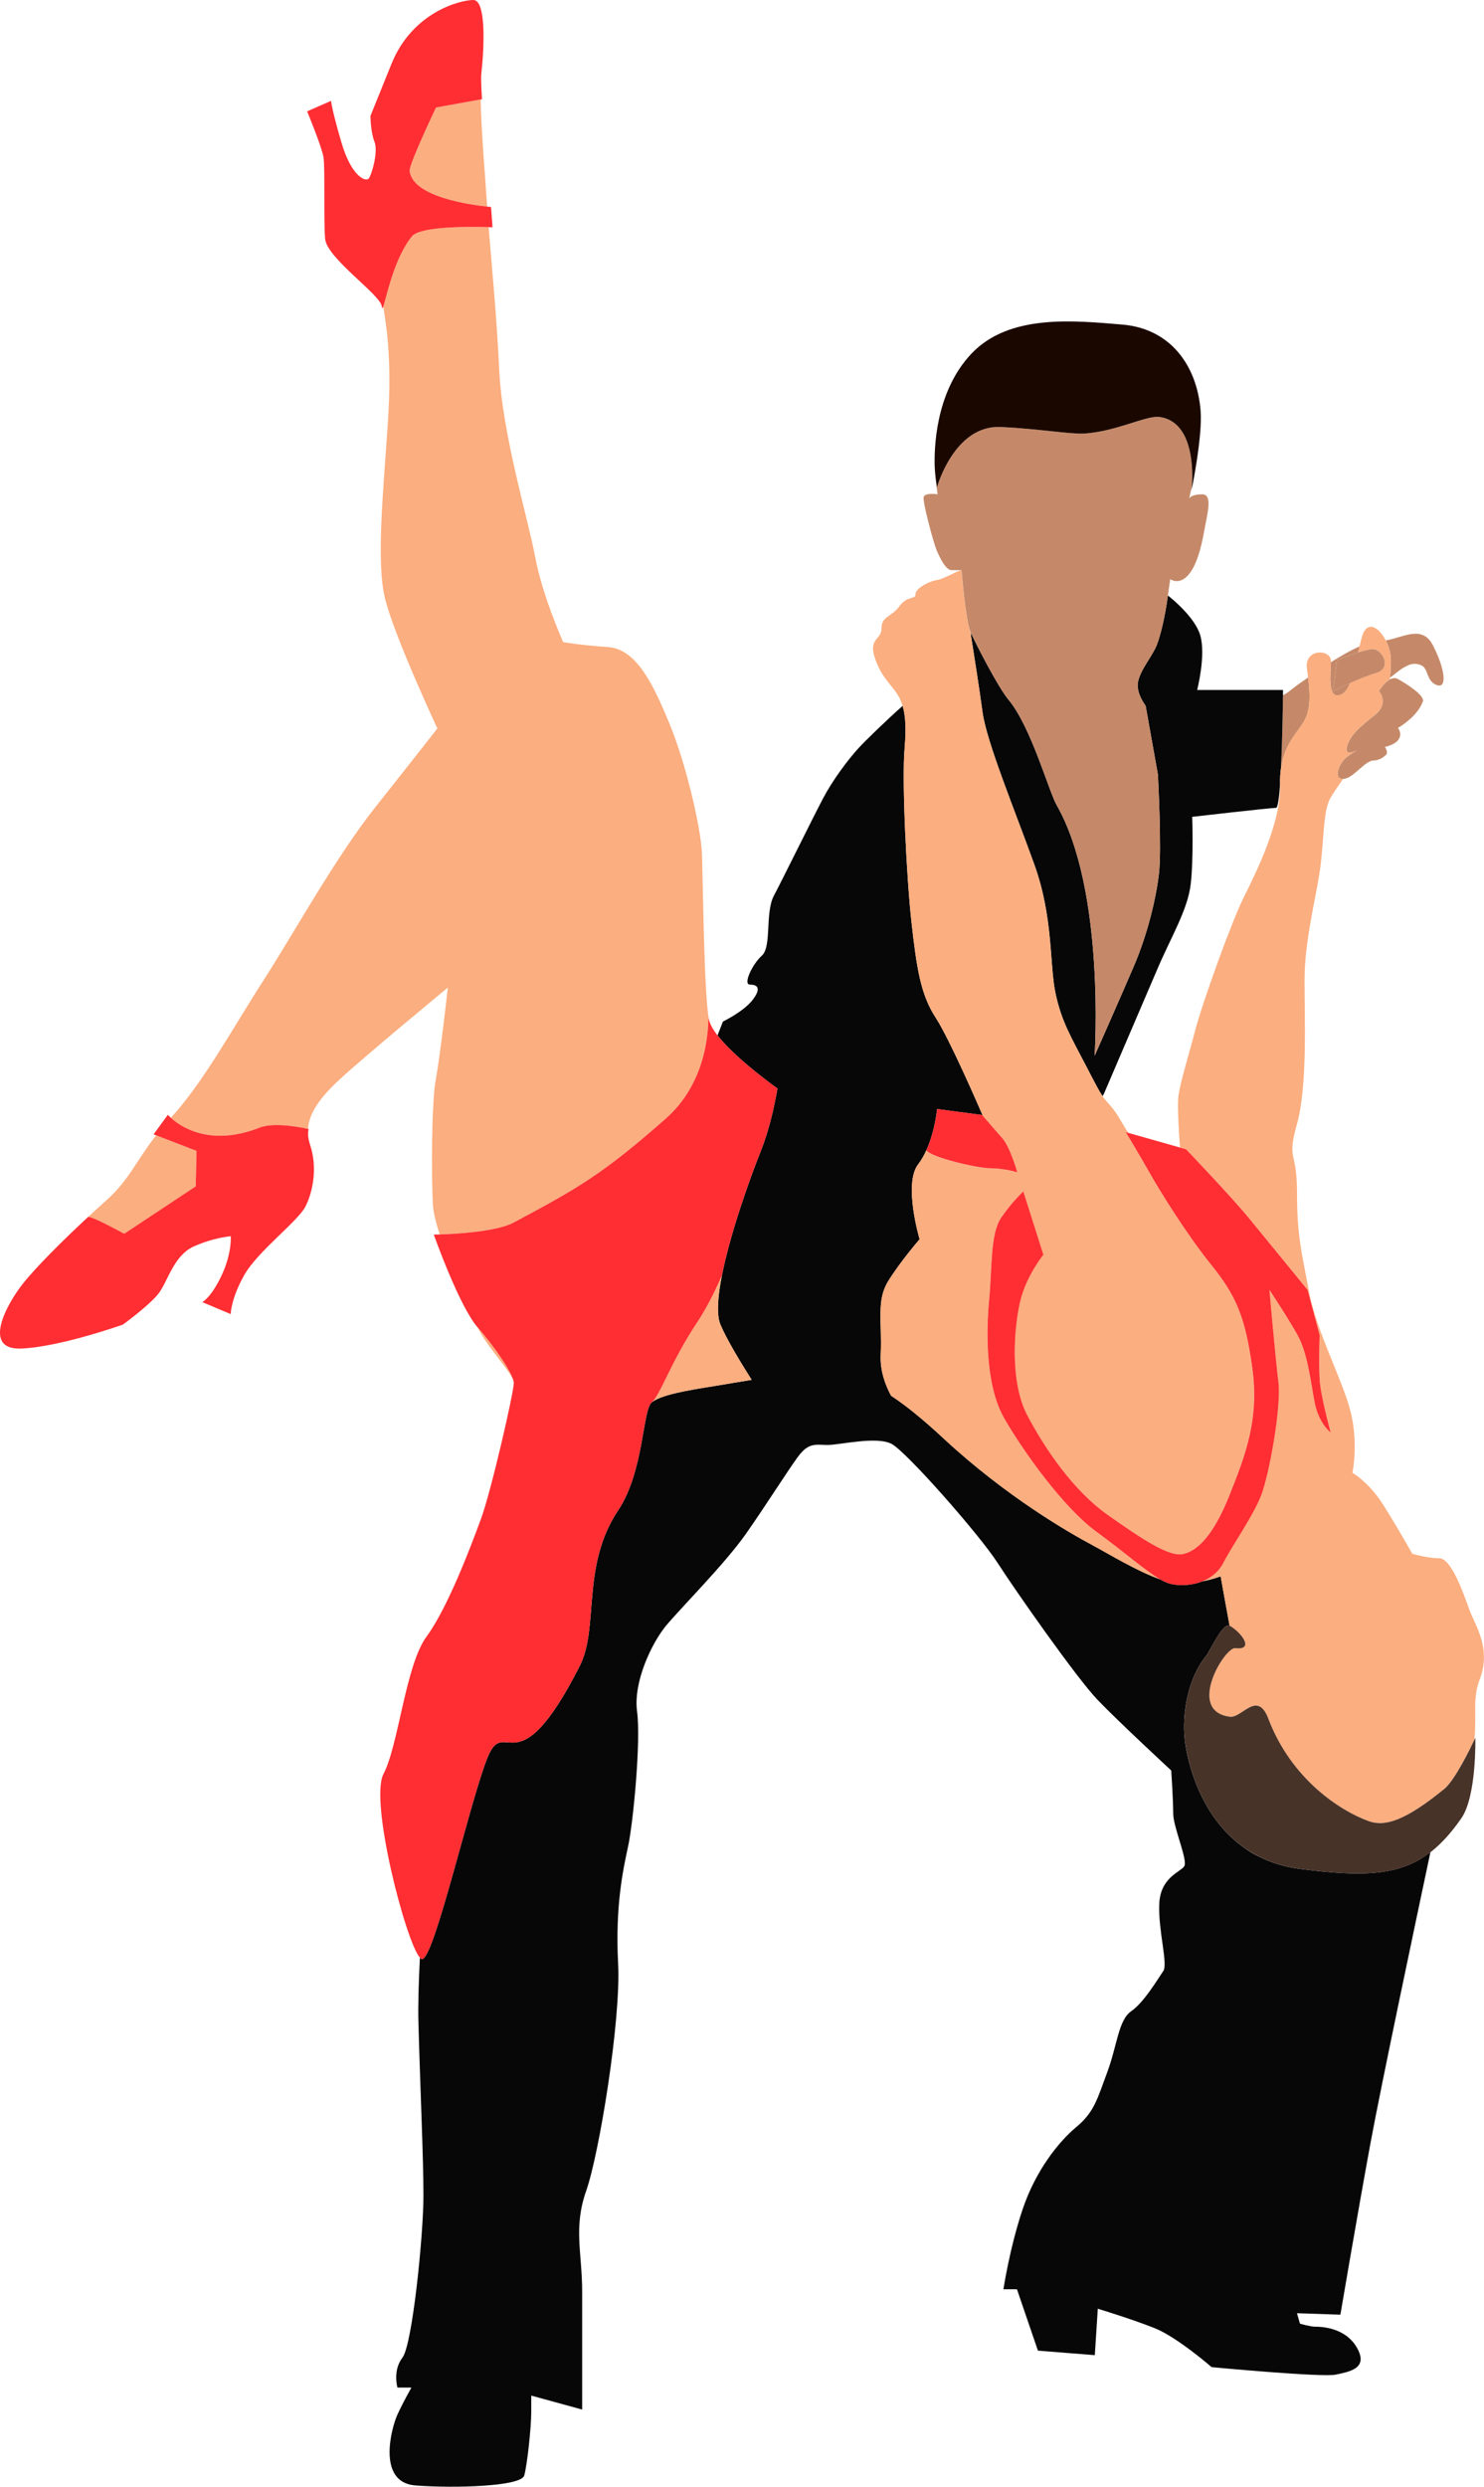 <svg xmlns="http://www.w3.org/2000/svg" width="644.62" height="1080" viewBox="0 0 644.62 1080"><g id="a"/><g id="b"><g id="c"><g id="d"><path d="M421.58 274.54c-.02-.07-.04-.15-.08-.21.08.48.16.98.25 1.51.03-.48.0-.93-.17-1.29z" fill="none"/><path d="M554.29 350.86c-2.6.0-36.42 3.9-36.42 3.9.0.0.64 18.22-.66 29.28-1.3 11.05-8.45 22.76-14.3 36.43-5.86 13.66-23.42 54.64-23.42 54.64l-.57.93c1.01 1.48 1.97 2.57 3.55 4.31 3.4 3.78 6.01 9.68 7.78 11.69l22.32 6.33c-.28-3.97-1.14-16.58-.78-21.31.43-5.64 4.34-17.78 7.37-29.48 3.05-11.72 15.62-46.84 21.25-58.12 5.64-11.29 16.05-32.53 15.62-48.14.0-.18.0-.34.0-.53-.43 5.92-1 10.06-1.74 10.06z" fill="none"/><path d="M582.04 301.85c1.95-.6 3.33-2.53 4.43-5.22-4.17 1.85-7.46 3.49-7.46 3.49l1.74-13.45s4.76-1.93 9.22-3.34c.19-.86.39-1.72.59-2.59-3.98 1.74-8.35 4.28-12.42 6.86-.11 5.39-1.57 15.94 3.9 14.26z" fill="#c58969"/><path d="M566 313.99c3.37-5.24 3.18-12.11 2.22-19.76-.81.57-1.58 1.1-2.22 1.55-4.97 3.42-6.38 5.05-8.7 6.18-.07 5.49-.29 19.82-.85 31.57 1.49-9.95 6.39-14.6 9.55-19.54z" fill="#c58969"/><path d="M603.79 294.37c2.79-2.24 4.79-3.77 5.58-4.22 2.27-1.27 4.34-2.6 7.8-1.3 3.48 1.3 2.17 6.94 6.95 8.68 4.77 1.73 3.45-7.37-1.74-17.35-4.61-8.84-12.63-3.39-20.43-2.03 1.33 2.56 2.22 5.61 2.22 8.52.0 2.34-.13 4.97-.38 7.7z" fill="#c58969"/><path d="M564.69 811.69c-6.82-.89-12.7-2.78-17.81-5.35-2.24-1.07-4.33-2.33-6.28-3.74-20.25-14.15-25.02-39.56-25.85-46.1-1.61-12.51 1.51-28.05 9.15-37.3 1.51-1.81 7.31-14.73 10.21-13.14-.64-3.25-3.89-21.46-3.89-21.46.0.0-2.89 1.24-8.11 2.22-4.84 1.89-10.21 1.96-13.91.97-1.25-.33-2.63-.97-4.18-1.85-10.21-3.56-22.6-11.2-29.75-15.02-9.76-5.21-37.07-20.82-64.4-46.19-9.14-8.49-16.44-14.39-22.78-18.53-2.48-4.54-4.86-10.82-4.54-17.9.64-14.32-1.96-23.42 3.25-31.87 5.21-8.45 13.66-18.21 13.66-18.21.0.0-7.16-24.08-.64-32.54 1.36-1.76 2.54-3.85 3.56-6.1 2.53-5.59 4.06-12.24 4.67-17.91l19.57 2.6s.12.16.32.39c-2.01-4.65-14.55-33.56-20.53-42.72-6.52-9.98-8.25-21.68-10.41-40.78-2.17-19.08-4.34-62-3.04-76.33.81-8.9.28-14.43-.86-18.29-7.39 6.58-16.01 14.95-19.09 18.29-4.76 5.2-11.27 13.88-15.6 22.12-4.35 8.24-17.36 34.7-21.26 42.08-3.9 7.36-.86 22.11-5.21 26.01-4.32 3.9-8.24 12.59-5.2 12.59s5.2 1.3 1.3 6.49c-3.91 5.2-13.02 9.55-13.02 9.55l-2.34 6.02c6.79 8.72 20.64 19.17 26.03 23.08-1.5 8.56-3.79 18.54-7.2 27.05-5.14 12.86-13.38 36.15-16.92 54.09-1.85 9.3-2.41 17.16-.64 21.39 2.59 6.14 8.38 15.81 13.55 23.98-5.77.91-11.19 1.9-16.16 2.69-12.35 1.95-23.41 3.91-27.31 7.15-3.91 3.26-3.36 30.11-14.51 46.81-16.24 24.37-8.11 50.76-16.73 67.69-27.75 54.56-32.31 20.41-40.12 39.92-7.8 19.51-23.21 87.93-28.42 87.29-.26-.03-.54-.26-.86-.6-.56 11.24-.84 21.25-.63 28.43.86 31.23 2.17 58.11 2.17 75.02s-4.78 64.63-9.12 70.27c-4.33 5.63-2.17 13-2.17 13h6.07s-3.46 6.07-6.07 11.72c-2.59 5.64-9.1 29.48 7.81 30.79 16.92 1.3 45.97.45 47.27-4.33 1.31-4.77 3.04-20.82 3.04-27.76v-6.94l22.12 6.07v-51.17c0-16.92-3.9-27.76 1.74-43.8 5.64-16.06 15.18-74.16 13.87-98.88-1.3-24.71 2.17-40.76 4.34-50.75 2.17-9.98 5.63-45.54 3.9-58.54-1.74-13.02 6.5-29.94 12.58-37.3 6.08-7.36 25.59-26.9 34.7-39.9 9.11-13.02 17.78-26.88 22.55-33.41 4.77-6.49 7.8-5.19 13.01-5.19s21.25-3.91 27.76-.44c6.5 3.48 38.16 39.47 45.96 51.6 7.81 12.15 34.26 49.88 43.36 59.43 9.12 9.53 32.1 30.79 32.1 30.79.0.0.86 12.58.86 18.64s6.5 20.39 4.78 22.99c-1.73 2.59-10.41 4.78-10.85 16.48-.43 11.71 3.9 26.03 1.73 29.06-2.16 3.05-8.23 13.45-13.87 17.36-5.63 3.9-6.07 14.75-10.41 26.44-4.35 11.71-5.65 17.36-13.45 23.86-7.81 6.51-17.78 19.08-23.42 36-5.63 16.91-8.25 34.48-8.25 34.48h5.87l9.11 26.66 24.71 1.96 1.3-20.17s14.96 4.55 24.72 8.45c9.76 3.9 24.72 16.92 24.72 16.92.0.0 48.13 4.55 53.99 3.24 5.85-1.28 14.32-2.6 9.11-11.71-5.21-9.1-16.26-9.1-18.22-9.1s-6.51-1.31-6.51-1.31l-1.3-4.54 18.86.64s7.16-42.29 13.01-74.16c4.66-25.35 20.01-98.02 26.1-126.71-13.1 10.19-28.92 10.88-56.69 7.26z" fill="#070707"/><path d="M494.35 296.03c-1.07 4.9 3.28 10.47 3.28 10.47l5.34 29.88s1.73 32.14.44 43.19c-1.31 11.06-5.06 26.48-10.92 40.13-5.85 13.67-17.01 38.84-17.01 38.84.0.0 4.79-71.55-16.47-108.85-3.49-6.14-11.12-34.03-20.94-45.81-4.62-5.54-14.33-24.58-16.49-29.34.17.36.2.82.17 1.29 1.4 8.8 3.84 24.4 5.04 33.4 1.73 13.01 14.31 43.37 22.55 66.35 8.24 22.99 6.5 42.93 9.1 55.52 2.61 12.58 6.94 19.52 13.46 32.08 3.89 7.54 5.5 10.64 7.02 12.86l.57-.93s17.56-40.98 23.42-54.64c5.85-13.66 13-25.37 14.3-36.43 1.31-11.06.66-29.28.66-29.28.0.0 33.81-3.9 36.42-3.9.74.0 1.31-4.15 1.74-10.06-.05-2.7.1-5.11.42-7.27.56-11.74.78-26.08.85-31.57.01-1.45.02-2.28.02-2.28h-37.3s3.91-15.17 1.32-23.85c-2.23-7.4-11.38-15.11-14.02-17.2-.42 3.12-2.05 14.16-4.79 21.37-1.85 4.87-6.96 10.45-8.18 16.03z" fill="#070707"/><path d="M12.66 554.29c.19-.21.37-.42.57-.63-.2.21-.38.42-.57.63z" fill="#fbae7f"/><path d="M18.81 547.59c.23-.24.46-.48.7-.72-.24.24-.47.48-.7.72z" fill="#fbae7f"/><path d="M16.81 549.7c.1-.11.2-.21.29-.31-.1.1-.19.2-.29.31z" fill="#fbae7f"/><path d="M14.46 552.27c.16-.19.32-.37.49-.55-.17.18-.33.36-.49.55z" fill="#fbae7f"/><path d="M289.19 485.8c21.68-19.09 17.71-48.25 18.76-43.01-2.17-10.84-2.6-60.71-3.03-71.98-.44-11.27-6.94-39.03-13.88-55.94-6.95-16.91-14.32-32.96-26.9-33.84-12.57-.86-19.51-2.16-19.51-2.16.0.0-9.11-20.37-12.14-36.88-3.04-16.47-14.31-53.32-15.62-81.09-1.09-23.26-3.39-46.79-4.62-62.25-6.45-.19-29.61-.59-33.33 3.99-7.98 9.84-11.21 27.21-12.49 30.59.04.11.11.24.13.34.65 5.21 3.91 19.52 1.96 49.44-1.96 29.93-5.2 60.5-1.31 76.76 3.91 16.26 22.77 56.6 22.77 56.6.0.0-9.11 11.71-26.66 33.83-17.58 22.12-35.79 55.3-48.8 75.47-13 20.15-26 44.2-40.31 59.81 3.94 3.6 16.8 12.83 38.62 4.24 6.49-2.55 18.92.12 20.95.58.5-7.02 5.38-13.67 13.27-21.04 10.41-9.76 47.48-40.34 47.48-40.34.0.0-3.25 29.26-5.2 39.67-1.94 10.4-1.94 42.29-1.29 54.65.17 3.18 1.3 7.74 2.94 12.87 6.67-.2 24.59-1.14 32.12-5.17 28.14-15.05 38.61-20.94 66.09-45.16z" fill="#fbae7f"/><path d="M11.12 556.08c.16-.18.32-.36.46-.55-.15.19-.31.37-.46.55z" fill="#fbae7f"/><path d="M223.18 600.67c0-3.9-9.43-17.12-15.62-24.07 3.9 8.45 15.62 20.17 15.62 24.07z" fill="#fbae7f"/><path d="M20.97 545.37c.24-.26.49-.5.72-.75-.23.26-.48.5-.72.75z" fill="#fbae7f"/><path d="M134.22 495.51c.12.53.27 1.1.48 1.71-.19-.57-.35-1.16-.48-1.71z" fill="#fbae7f"/><path d="M638.2 698.9c-2.6-7.16-7.81-22.13-13.01-22.13s-11.71-1.95-11.71-1.95c0 0-5.85-10.41-12.35-20.82-6.51-10.42-13.66-14.32-13.66-14.32.0.0 2.61-12.35-.66-26.02-3.25-13.66-14.95-35.14-18.2-52.7-3.26-17.55-5.21-24.07-5.21-42.94s-4.55-13.66.0-29.92c4.55-16.27 3.26-45.55 3.26-62.45s4.98-35.78 6.72-47.92c1.73-12.15 1.29-25.16 4.33-30.8.99-1.82 3.14-5 5.73-8.68-.04.0-.07.01-.1.01-4.33.0-1.74-6.94 1.73-9.54 1.73-1.3 3.24-2.27 4.33-2.92-2.09 1.05-5.21 2.12-4.33-1.42 1.3-5.2 5.64-8.67 12.14-13.88 6.51-5.21 1.74-10.41 1.74-10.41.0.0 2.13-3.61 4.75-5.03.02-.24.05-.48.07-.72.25-2.72.38-5.36.38-7.7.0-2.91-.89-5.97-2.22-8.52-3-5.83-8.25-8.98-10.36-1.44-.37 1.32-.71 2.68-1.03 4.03-.2.87-.4 1.73-.59 2.59 2.54-.79 4.97-1.42 6.39-1.42 3.9.0 8.67 8.24 1.3 10.41-3.4 1-7.61 2.73-11.18 4.31-1.1 2.7-2.48 4.62-4.43 5.22-5.47 1.68-4.01-8.87-3.9-14.26.0-.16.0-.33.0-.48.0-5.2-11.71-5.64-10.4 3.46.18 1.24.34 2.46.48 3.66.96 7.65 1.15 14.52-2.22 19.76-3.17 4.94-8.06 9.59-9.55 19.54-.32 2.15-.47 4.56-.42 7.27.0.18.0.34.0.53.43 15.61-9.98 36.85-15.62 48.14-5.63 11.28-18.2 46.4-21.25 58.12-3.03 11.7-6.94 23.84-7.37 29.48-.37 4.72.49 17.34.78 21.31l2.61.74s19.63 20.51 27.48 30.1c7.85 9.6 25.31 30.97 25.31 30.97l5.23 19.64s-.44 11.77.0 19.19c.44 7.42 4.8 23.12 4.8 23.12.0.0-5.23-3.92-6.98-13.08-1.74-9.16-3.05-21.38-7.41-29.22-4.36-7.86-12.22-19.64-12.22-19.64.0.0 2.62 29.66 3.92 40.14 1.31 10.47-3.92 39.7-7.42 48.86-3.49 9.16-11.96 20.85-16.58 29.66-2.08 3.98-5.48 6.52-9.2 7.97 5.22-.98 8.11-2.22 8.11-2.22.0.0 3.25 18.21 3.89 21.46 4.73 2.57 11.27 10.75 2.44 9.77-4.62-.51-21.45 27.38-2.29 29.77 5.23.66 11.89-11.78 16.68.87 10 26.36 31.41 40.14 43.63 44.49 7.17 2.57 16.15-.43 32.72-13.95 4.69-3.82 11.57-18.1 13.17-21.51 1.06-11.14-.91-17.61 2.29-26.03 5.2-13.66-1.96-23.41-4.57-30.57z" fill="#fbae7f"/><path d="M133.95 494.06c.04.28.09.58.16.87-.06-.28-.11-.59-.16-.87z" fill="#fbae7f"/><path d="M307.96 442.79c.07.35.17.72.29 1.08-.1-.36-.22-.72-.29-1.08z" fill="#fbae7f"/><path d="M53.94 535.86l31.08-20.6.33-15.39-17.55-6.77c-8.86 11.41-11.89 19.59-21.58 28.2-2.46 2.19-5.2 4.68-8.04 7.32 1.02-.9 15.75 7.24 15.75 7.24z" fill="#fbae7f"/><path d="M36.54 530.16c.07-.07.15-.15.23-.21-.08.06-.15.13-.23.21z" fill="#fbae7f"/><path d="M23.43 542.88c.16-.17.32-.33.48-.49-.17.16-.33.32-.48.49z" fill="#fbae7f"/><path d="M28.57 537.78c.23-.23.46-.45.69-.68-.23.22-.46.44-.69.68z" fill="#fbae7f"/><path d="M26.2 540.1c.15-.14.31-.31.47-.45-.16.15-.32.31-.47.45z" fill="#fbae7f"/><path d="M31.02 535.39c.22-.21.44-.42.66-.63-.22.2-.43.41-.66.63z" fill="#fbae7f"/><path d="M177.95 74.19c1.14 11.42 26.85 14.84 33.67 15.55-.71-11.22-2.55-32.12-2.83-46.53l-19.39 3.5s-11.74 24.59-11.45 27.48z" fill="#fbae7f"/><path d="M283.02 609.12c3.9-3.24 14.96-5.2 27.31-7.15 4.97-.79 10.38-1.78 16.16-2.69-5.18-8.18-10.97-17.84-13.55-23.98-1.77-4.23-1.21-12.09.64-21.39-3.04 7-6.73 14.35-10.64 20.23-11.78 17.67-16.02 31.74-19.92 34.98z" fill="#fbae7f"/><path d="M392.96 324.83c-1.3 14.32.87 57.24 3.04 76.33 2.16 19.1 3.9 30.79 10.41 40.78 5.98 9.15 18.52 38.07 20.53 42.72 1.16 1.34 5.4 6.29 8.4 9.66 3.49 3.92 6.54 14.84 6.54 14.84.0.0-5.67-1.75-11.78-1.75s-25.8-4.74-27.73-7.82c-1.02 2.25-2.2 4.34-3.56 6.1-6.52 8.46.64 32.54.64 32.54.0.0-8.45 9.76-13.66 18.21-5.21 8.45-2.6 17.55-3.25 31.87-.32 7.08 2.06 13.36 4.54 17.9 6.34 4.14 13.64 10.04 22.78 18.53 27.32 25.37 54.64 40.98 64.4 46.19 7.15 3.82 19.54 11.46 29.75 15.02-6.61-3.78-15.99-12.13-27.67-20.63-14.39-10.47-31.85-34.89-40.14-49.3-8.29-14.39-7.85-37.95-6.55-51.92 1.31-13.96.44-28.35 5.24-35.33 4.8-6.98 9.59-11.34 9.59-11.34l8.72 27.49s-7.41 9.15-10.03 20.07c-2.62 10.9-4.8 34.9 3.06 49.72 7.84 14.83 20.06 32.73 34.9 43.2 14.83 10.46 26.61 18.33 32.72 17.01 6.11-1.31 13.09-7.85 20.07-25.31 6.98-17.44 13.08-33.14 10.03-55.4-3.05-22.25-6.99-31.41-17.89-44.94-10.91-13.52-22.69-32.71-26.61-39.7-3.93-6.99-10.48-17.89-10.48-17.89l1.25.35c-1.77-2.01-4.39-7.91-7.78-11.69-1.57-1.74-2.54-2.83-3.55-4.31-1.52-2.22-3.13-5.32-7.02-12.86-6.52-12.57-10.85-19.5-13.46-32.08-2.6-12.58-.87-32.53-9.1-55.52-8.24-22.98-20.82-53.34-22.55-66.35-1.2-8.99-3.64-24.6-5.04-33.4-.09-.53-.17-1.03-.25-1.51-2.14-5.12-3.83-26.68-3.83-26.68-2.17.43-7.81 3.9-10.84 4.33-3.04.43-9.1 3.48-9.1 6.08s-3.48.43-6.95 5.2c-3.47 4.78-7.82 4.34-7.82 9.54s-5.64 4.35-3.03 12.59c2.61 8.25 6.95 11.7 9.55 15.61.99 1.48 1.91 3.2 2.6 5.56 1.14 3.86 1.68 9.39.86 18.29z" fill="#fbae7f"/><path d="M540.6 802.6c1.95 1.41 4.04 2.68 6.28 3.74-2.24-1.12-4.33-2.38-6.28-3.74z" fill="#fbae7f"/><path d="M183.25 850.83c5.21.65 20.62-67.77 28.42-87.29 7.81-19.51 12.37 14.64 40.12-39.92 8.62-16.94.48-43.32 16.73-67.69 11.15-16.7 10.6-43.55 14.51-46.81 3.9-3.24 8.14-17.31 19.92-34.98 3.91-5.88 7.6-13.23 10.64-20.23 3.54-17.93 11.78-41.22 16.92-54.09 3.41-8.51 5.69-18.49 7.2-27.05-5.38-3.91-19.24-14.36-26.03-23.08-1.61-2.07-2.83-4.05-3.43-5.82-.12-.36-.23-.73-.29-1.08-1.05-5.25 2.92 23.92-18.76 43.01-27.48 24.21-37.95 30.11-66.09 45.16-7.53 4.02-25.45 4.96-32.12 5.17-1.6.05-2.56.06-2.56.06.0.0 11.12 31.42 19.14 40.41 6.19 6.95 15.62 20.17 15.62 24.07s-9.77 46.83-14.33 59.19c-4.55 12.36-14.47 38.52-23.56 50.89-9.12 12.34-12.21 47.34-18.72 59.7-6.18 11.75 9.77 73.21 15.82 79.77.32.34.6.57.86.6z" fill="#fe2e33"/><path d="M489 491.69s6.55 10.9 10.48 17.89c3.92 6.99 15.7 26.17 26.61 39.7 10.9 13.53 14.83 22.69 17.89 44.94 3.05 22.26-3.05 37.95-10.03 55.4-6.98 17.46-13.96 24-20.07 25.31-6.11 1.32-17.89-6.54-32.72-17.01-14.84-10.47-27.06-28.37-34.9-43.2-7.86-14.83-5.68-38.82-3.06-49.72 2.62-10.91 10.03-20.07 10.03-20.07l-8.72-27.49s-4.8 4.36-9.59 11.34c-4.8 6.98-3.93 21.37-5.24 35.33-1.31 13.97-1.74 37.52 6.55 51.92 8.29 14.41 25.74 38.83 40.14 49.3 11.68 8.5 21.06 16.84 27.67 20.63 1.55.88 2.94 1.52 4.18 1.85 3.7.99 9.08.92 13.91-.97 3.72-1.46 7.12-3.99 9.2-7.97 4.62-8.81 13.09-20.5 16.58-29.66 3.49-9.16 8.73-38.39 7.42-48.86-1.3-10.48-3.92-40.14-3.92-40.14.0.0 7.86 11.79 12.22 19.64 4.36 7.85 5.67 20.06 7.41 29.22 1.75 9.17 6.98 13.08 6.98 13.08.0.0-4.36-15.7-4.8-23.12-.44-7.42.0-19.19.0-19.19l-5.23-19.64s-17.45-21.37-25.31-30.97c-7.85-9.59-27.48-30.1-27.48-30.1l-2.61-.74-22.32-6.33-1.25-.35z" fill="#fe2e33"/><path d="M627.3 777c-16.58 13.52-25.55 16.53-32.72 13.95-12.22-4.35-33.63-18.13-43.63-44.49-4.8-12.65-11.45-.21-16.68-.87-19.16-2.39-2.33-30.28 2.29-29.77 8.83.98 2.29-7.2-2.44-9.77-2.91-1.58-8.7 11.33-10.21 13.14-7.64 9.25-10.77 24.8-9.15 37.3.84 6.54 5.6 31.95 25.85 46.1 1.95 1.36 4.04 2.62 6.28 3.74 5.11 2.57 10.99 4.46 17.81 5.35 27.77 3.62 43.59 2.93 56.69-7.26 4.65-3.61 8.97-8.39 13.35-14.67 6.75-9.68 6.11-35.01 6.11-35.01.0.0-.13.28-.35.74-1.6 3.4-8.49 17.68-13.17 21.51z" fill="#483329"/><path d="M112.84 489.72c-21.81 8.59-34.68-.63-38.62-4.24-.86-.79-1.3-1.32-1.3-1.32l-6.21 8.5 1.1.42 17.55 6.77-.33 15.39-31.08 20.6s-14.73-8.14-15.75-7.24h-.01c-.47.43-.95.88-1.42 1.33-.08.06-.15.13-.23.21-1.61 1.5-3.24 3.05-4.86 4.6-.22.2-.43.41-.66.63-.59.58-1.18 1.14-1.76 1.71-.23.22-.46.44-.69.68-.64.61-1.27 1.24-1.9 1.86-.16.15-.32.31-.47.45-.77.76-1.54 1.53-2.29 2.29-.17.16-.33.32-.48.49-.59.58-1.16 1.15-1.74 1.74-.23.26-.48.5-.72.75-.5.51-.98 1-1.46 1.5-.24.24-.47.48-.7.72-.58.61-1.15 1.2-1.71 1.81-.1.1-.19.2-.29.31-.64.69-1.26 1.35-1.86 2.02-.17.18-.33.36-.49.55-.43.47-.84.93-1.24 1.39-.2.21-.38.42-.57.63-.37.44-.72.85-1.07 1.25-.15.19-.31.37-.46.55-.47.57-.92 1.12-1.33 1.64-7.16 9.11-17.57 28.62-.66 27.98 16.92-.66 44.25-10.4 44.25-10.4.0.0 11.7-8.47 15.61-13.66 3.9-5.2 6.5-16.26 14.97-20.18 8.46-3.9 16.26-4.55 16.26-4.55.0.0.65 7.16-3.91 16.92-4.55 9.76-8.45 11.71-8.45 11.71l12.36 5.2s0-6.49 5.85-16.91c5.85-10.4 23.42-23.42 26.67-29.92 3.25-6.51 5.21-16.92 1.96-26.68-.21-.61-.36-1.18-.48-1.71-.05-.21-.09-.39-.12-.58-.06-.29-.11-.59-.16-.87-.33-2.44.16-3.68.16-3.68.0.0-.13-.03-.31-.08-2.04-.47-14.47-3.13-20.95-.58z" fill="#fe2e33"/><path d="M212.26 98.66c1.05.04 1.68.06 1.68.06l-.65-8.83s-.62-.05-1.67-.16c-6.83-.71-32.54-4.12-33.67-15.55-.28-2.9 11.45-27.48 11.45-27.48l19.39-3.5.57-.1s-.56-8.58-.29-11.01c1.3-11.71 2.16-32.09-3.48-32.09s-26.45 5.21-35.55 27.76l-9.11 22.55s0 6.94 1.74 11.28c1.74 4.34-1.3 14.74-2.6 16.04-1.3 1.3-7.37-.87-11.72-15.61-4.33-14.75-4.54-18.22-4.54-18.22l-10.4 4.56s6.49 15.61 7.15 20.16c.65 4.56.0 26.67.65 35.12.65 8.46 23.99 24.22 24.64 29.43.12.98.31.94.6.16 1.28-3.38 4.51-20.75 12.49-30.59 3.72-4.58 26.88-4.18 33.33-3.99z" fill="#fe2e33"/><path d="M421.58 274.54c2.16 4.76 11.87 23.8 16.49 29.34 9.81 11.78 17.45 39.67 20.94 45.81 21.26 37.3 16.47 108.85 16.47 108.85.0.0 11.16-25.17 17.01-38.84 5.86-13.65 9.61-29.07 10.92-40.13 1.29-11.05-.44-43.19-.44-43.19l-5.34-29.88s-4.34-5.57-3.28-10.47c1.22-5.58 6.33-11.16 8.18-16.03 2.74-7.22 4.37-18.25 4.79-21.37.08-.55.11-.89.11-.89l.89-6.2s3.47 2.61 7.37-1.3c3.9-3.9 6.07-12.13 7.37-19.5 1.31-7.38 3.91-16.05-.85-16.05s-5.65 1.73-5.65 1.73c0 0 .5-2.06 1.17-5.26.45-6.37.85-28.04-14.12-30.09-5.54-.75-18.75 6.33-32.5 7.2-6.12.38-20.03-2.04-36.43-2.85-20.18-.98-27.7 26.18-27.7 26.18.0.0-.52-3.12-.82-6.48.37 4.41 1.11 9.55 1.11 9.55.0.0-5.64-.87-6.07 1.3-.44 2.17 4.33 19.95 5.64 22.99 1.3 3.02 3.9 8.67 6.51 8.67h4.33s1.69 21.56 3.83 26.68c.03.06.06.14.08.21z" fill="#c58969"/><path d="M406 202.56c-.02-.45-.03-.9-.03-1.32.0.4.01.85.03 1.32z" fill="#c58969"/><path d="M434.69 185.43c16.4.8 30.32 3.23 36.43 2.85 13.74-.88 26.95-7.96 32.5-7.2 14.97 2.04 14.57 23.71 14.12 30.09-.07 1.1-.15 1.76-.15 1.76.0.0 4.86-23.47 3.92-34.68-1.63-19.63-13.18-35.54-34-37.28-20.82-1.73-49.01-4.77-65.49 12.58-16.49 17.35-16.04 43.37-16.04 47.71.0.43.01.87.03 1.32.03.85.09 1.72.16 2.57.3 3.37.82 6.48.82 6.48.0.0 7.52-27.16 27.7-26.18z" fill="#1a0800"/><path d="M598.97 300.12s4.77 5.2-1.74 10.41c-6.5 5.21-10.84 8.68-12.14 13.88-.88 3.53 2.24 2.46 4.33 1.42-1.09.65-2.6 1.63-4.33 2.92-3.47 2.6-6.06 9.54-1.73 9.54.03.0.06-.01.1-.01 4.3-.11 8.61-7.16 12.92-8.02.0.0 2.6.44 5.64-2.38 1.21-1.13-.43-3.47-.43-3.47.0.0 4.58-.92 6.07-3.47 1.52-2.61-.43-4.78-.43-4.78.0.0 8.44-4.77 10.84-11.49.92-2.59-6.94-7.59-10.84-9.76-1.17-.64-2.37-.43-3.49.18-2.62 1.42-4.75 5.03-4.75 5.03z" fill="#c58969"/><path d="M579.02 300.12s3.29-1.64 7.46-3.49c3.57-1.58 7.79-3.32 11.18-4.31 7.37-2.17 2.6-10.41-1.3-10.41-1.42.0-3.86.63-6.39 1.42-4.46 1.41-9.22 3.34-9.22 3.34l-1.74 13.45z" fill="#c58969"/><path d="M430.11 507.39c6.11.0 11.78 1.75 11.78 1.75.0.0-3.05-10.92-6.54-14.84-3-3.37-7.24-8.31-8.4-9.66-.2-.22-.32-.39-.32-.39l-19.57-2.6c-.61 5.67-2.14 12.32-4.67 17.91 1.92 3.08 21.92 7.82 27.73 7.82z" fill="#fe2e33"/></g></g></g></svg>